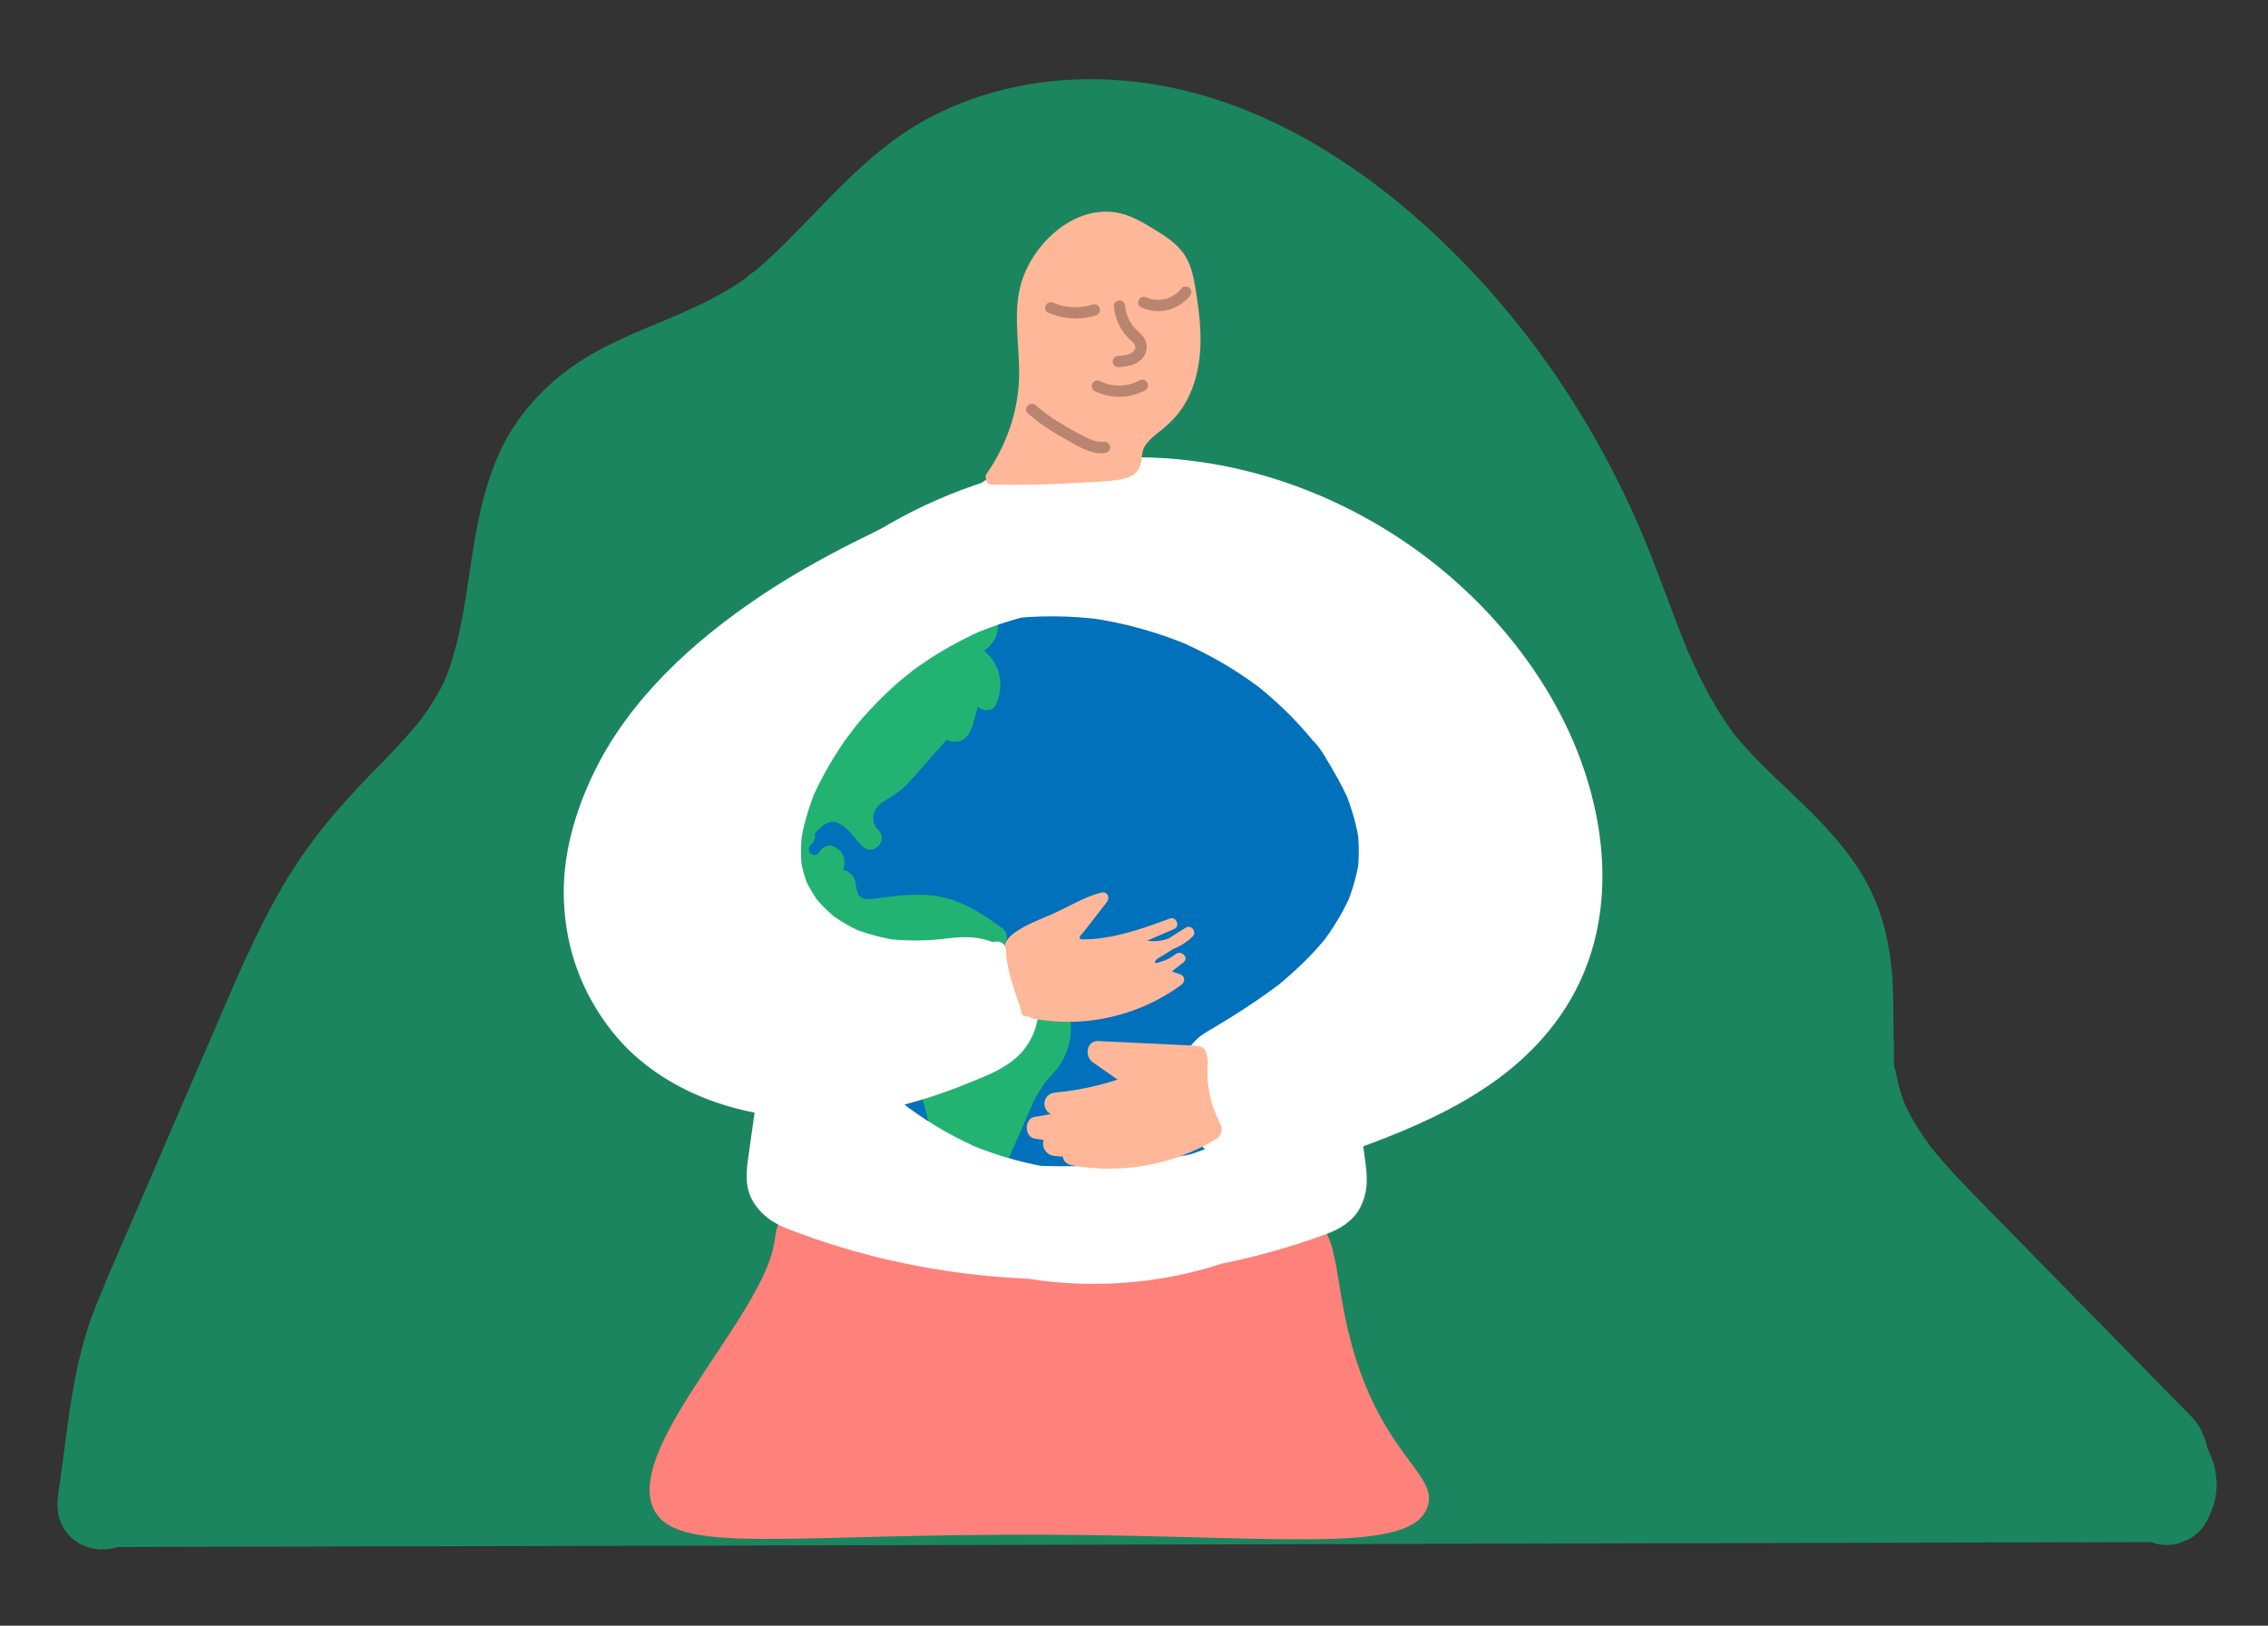 <?xml version="1.0" encoding="utf-8"?>
<!-- Generator: Adobe Illustrator 23.0.5, SVG Export Plug-In . SVG Version: 6.00 Build 0)  -->
<svg version="1.1" id="Capa_1" xmlns="http://www.w3.org/2000/svg" xmlns:xlink="http://www.w3.org/1999/xlink" x="0px" y="0px"
	 viewBox="0 0 300 215" style="enable-background:new 0 0 300 215;" xml:space="preserve">
<rect x="0" y="0" width="300" height="215" fill="#333333" stroke="none"/>
<style type="text/css">
	.st0{fill:#1B855F;}
	.st1{fill:#1B855F;stroke:#1B855F;stroke-width:10;stroke-miterlimit:10;}
	.st2{fill:#FF817B;}
	.st3{fill:#FFFFFF;}
	.st4{fill:#0071BA;}
	.st5{fill:#22B373;}
	.st6{fill:#FFB799;}
	.st7{opacity:0.27;}
</style>
<g>
	<path class="st0" d="M20.44,196.77c-2.29,0.74-4.59,1.61-6.92,2.17c1.35-8.7,1.74-17.14,5.24-25.37
		c5.19-12.18,10.48-24.33,15.72-36.5c3.72-8.65,7.53-17.42,13.55-24.71c5.21-6.31,12.05-11.48,15.69-18.77
		c5.79-11.58,2.68-26.88,11.29-36.62c6.29-7.11,16.78-8.76,24.87-13.84c8.86-5.56,14.54-15.06,23.29-20.78
		c9.76-6.38,22.55-7.31,33.84-4.18c11.29,3.14,21.2,9.98,29.58,18.04c10.82,10.4,19.44,22.99,25.16,36.75
		c4.05,9.73,6.79,20.27,13.48,28.48c5.95,7.3,14.93,12.66,17.91,21.54c2.37,7.07,0.36,14.93,2.23,22.14
		c1.86,7.16,7.27,12.82,12.49,18.14c9.28,9.47,18.57,18.93,27.85,28.4"/>
	<g>
		<path class="st0" d="M18.85,190.99c-2.3,0.75-4.57,1.59-6.92,2.17c2.46,2.46,4.92,4.92,7.38,7.38c0.37-2.44,0.69-4.88,1.01-7.33
			c0.06-0.49,0.13-0.99,0.19-1.48c0.09-0.71-0.04,0.3-0.05,0.36c0.03-0.25,0.07-0.49,0.1-0.74c0.15-1.06,0.3-2.12,0.47-3.18
			c0.68-4.22,1.72-8.28,3.22-12.28c0.24-0.64-0.06,0.14-0.1,0.23c0.1-0.25,0.21-0.49,0.32-0.74c0.21-0.49,0.42-0.99,0.63-1.48
			c0.46-1.07,0.92-2.14,1.37-3.21c0.88-2.06,1.77-4.11,2.65-6.17c1.81-4.19,3.62-8.38,5.43-12.57c3.38-7.82,6.55-15.79,10.37-23.41
			c1.79-3.56,3.77-7.04,6.09-10.28c0.28-0.39,0.57-0.77,0.85-1.16c0.41-0.55-0.18,0.22-0.2,0.27c0.09-0.19,0.32-0.39,0.45-0.56
			c0.61-0.74,1.23-1.47,1.88-2.18c1.28-1.42,2.62-2.79,3.95-4.16c2.82-2.89,5.54-5.82,7.96-9.05c2.37-3.16,4.1-6.71,5.32-10.47
			c2.1-6.52,2.35-13.43,3.86-20.08c0.36-1.6,0.8-3.18,1.36-4.72c0.08-0.21,0.57-1.41,0.19-0.55c-0.38,0.86,0.15-0.32,0.25-0.52
			c0.36-0.76,0.76-1.5,1.2-2.21c0.21-0.33,0.42-0.66,0.64-0.98c0.11-0.16,0.23-0.32,0.34-0.48c0.37-0.53-0.32,0.43-0.33,0.43
			c0.63-0.36,1.24-1.4,1.78-1.92c0.29-0.28,0.59-0.54,0.9-0.8c0.13-0.11,0.37-0.24,0.46-0.38c-0.01,0.01-0.96,0.7-0.42,0.33
			c0.71-0.5,1.42-1,2.16-1.45c1.5-0.92,3.08-1.72,4.68-2.45c0.75-0.35,1.51-0.68,2.27-1c0.19-0.08,0.38-0.16,0.57-0.24
			c0.62-0.27-0.47,0.2-0.48,0.2c0.45-0.18,0.9-0.38,1.34-0.56c3.53-1.48,7.1-2.92,10.39-4.9c6.65-4.01,11.64-9.93,17.07-15.35
			c1.33-1.33,2.7-2.62,4.14-3.84c0.12-0.1,1.02-0.7,1.01-0.82c0,0.02-0.91,0.68-0.36,0.28c0.18-0.13,0.35-0.26,0.52-0.39
			c0.77-0.56,1.56-1.08,2.37-1.58c0.75-0.46,1.53-0.89,2.31-1.28c0.39-0.2,0.79-0.39,1.19-0.57c0.06-0.03,0.59-0.22,0.6-0.27
			c-0.02,0.14-1.11,0.44-0.21,0.1c1.73-0.65,3.47-1.21,5.27-1.63c0.86-0.2,1.73-0.37,2.61-0.51c0.15-0.02,0.53-0.02,0.66-0.1
			c-0.02,0.01-1.19,0.14-0.49,0.07c0.59-0.06,1.18-0.13,1.77-0.18c1.86-0.15,3.72-0.17,5.58-0.09c0.9,0.04,1.79,0.11,2.68,0.2
			c0.22,0.02,0.45,0.05,0.67,0.07c0.69,0.06-0.46-0.06-0.48-0.07c0.41,0.19,1.1,0.17,1.55,0.25c1.84,0.32,3.66,0.75,5.45,1.28
			c0.87,0.26,1.74,0.54,2.6,0.84c0.43,0.15,0.85,0.31,1.28,0.47c0.21,0.08,0.42,0.16,0.63,0.25c0.14,0.06,1.07,0.46,0.33,0.13
			c-0.74-0.34,0.78,0.34,0.95,0.42c0.41,0.19,0.82,0.38,1.23,0.58c0.89,0.43,1.76,0.87,2.63,1.34c3.34,1.81,6.48,3.92,9.52,6.19
			c0.55,0.41-0.28-0.23-0.31-0.24c0.18,0.09,0.38,0.3,0.54,0.42c0.36,0.28,0.71,0.57,1.06,0.86c0.76,0.63,1.51,1.26,2.26,1.92
			c1.49,1.3,2.93,2.65,4.34,4.04c2.75,2.71,5.36,5.57,7.81,8.56c0.58,0.71,1.23,1.41,1.73,2.17c-0.57-0.86-0.13-0.17,0.19,0.26
			c0.32,0.43,0.65,0.87,0.96,1.3c1.18,1.62,2.32,3.27,3.41,4.95c2.09,3.23,4.02,6.57,5.76,10c0.87,1.71,1.69,3.45,2.47,5.21
			c0.18,0.41,0.42,0.84,0.55,1.27c-0.31-0.98-0.11-0.26,0.1,0.26c0.38,0.92,0.74,1.85,1.1,2.78c1.41,3.66,2.72,7.35,4.21,10.97
			c1.59,3.86,3.28,7.68,5.5,11.22c2.14,3.41,4.73,6.51,7.57,9.35c2.42,2.41,4.98,4.68,7.35,7.15c0.56,0.58,1.11,1.17,1.64,1.78
			c0.26,0.3,0.52,0.61,0.78,0.91c0.12,0.15,0.24,0.33,0.38,0.46c-0.98-0.91-0.37-0.48-0.1-0.11c0.46,0.64,0.9,1.29,1.3,1.97
			c0.41,0.68,0.69,1.67,1.19,2.26c-0.01-0.01-0.44-1.14-0.22-0.52c0.07,0.19,0.14,0.37,0.21,0.56c0.15,0.43,0.29,0.87,0.42,1.31
			c0.13,0.46,0.24,0.93,0.34,1.41c0.05,0.24,0.09,0.47,0.14,0.71c0.03,0.15,0.19,1.2,0.07,0.39c-0.11-0.78,0.05,0.65,0.07,0.88
			c0.04,0.48,0.07,0.97,0.09,1.45c0.05,1.06,0.07,2.11,0.08,3.17c0.04,4.49,0.02,9.06,1.2,13.42c2.18,8.07,7.96,14.43,13.66,20.25
			c6.31,6.44,12.63,12.88,18.94,19.32c3.07,3.13,6.15,6.27,9.22,9.4c2.2,2.24,6.31,2.37,8.49,0c2.22-2.41,2.35-6.09,0-8.49
			c-6.46-6.59-12.92-13.18-19.38-19.76c-3.14-3.2-6.28-6.39-9.41-9.6c-1.31-1.35-2.61-2.71-3.86-4.12
			c-0.65-0.73-1.27-1.48-1.89-2.24c-0.72-0.89,0.51,0.73-0.15-0.21c-0.3-0.42-0.61-0.84-0.9-1.27c-0.5-0.73-0.96-1.48-1.4-2.25
			c-0.22-0.38-0.42-0.77-0.62-1.16c-0.13-0.26-0.24-0.53-0.38-0.79c-0.39-0.73,0.37,1,0.08,0.23c-0.31-0.83-0.61-1.65-0.84-2.5
			c-0.12-0.46-0.23-0.93-0.33-1.4c-0.05-0.24-0.09-0.48-0.13-0.71c-0.15-0.76-0.17-0.22,0.01,0.16c-0.36-0.78-0.2-2.3-0.24-3.15
			c-0.04-1.06-0.06-2.12-0.06-3.18c-0.02-2.11-0.01-4.23-0.16-6.33c-0.35-4.59-1.37-8.94-3.68-12.96c-1.87-3.26-4.42-6.15-7.06-8.8
			c-2.47-2.47-5.08-4.78-7.5-7.3c-0.61-0.64-1.21-1.28-1.79-1.95c-0.26-0.31-0.52-0.62-0.78-0.93c-0.08-0.1-0.57-0.71-0.1-0.11
			c0.48,0.61-0.14-0.19-0.22-0.31c-1.12-1.53-2.13-3.15-3.05-4.81c-0.96-1.73-1.82-3.52-2.61-5.32c-0.23-0.52-0.61-1.16-0.12-0.25
			c-0.21-0.4-0.36-0.86-0.52-1.27c-0.4-1-0.79-2-1.18-3c-1.4-3.66-2.71-7.34-4.22-10.96c-6.37-15.26-15.79-29.16-27.94-40.43
			c-12.13-11.25-27.3-19.92-44.2-20.28c-8.24-0.18-16.72,1.71-23.86,5.91c-6.84,4.03-11.93,10.12-17.48,15.64
			c-1.33,1.33-2.7,2.62-4.15,3.82c-0.18,0.15-0.97,0.61-1.01,0.82c0.01-0.03,0.9-0.67,0.35-0.28c-0.18,0.12-0.35,0.26-0.52,0.38
			c-0.75,0.54-1.53,1.05-2.33,1.53c-1.53,0.92-3.13,1.73-4.75,2.47c-0.76,0.35-1.52,0.68-2.28,1.01c-0.19,0.08-0.39,0.15-0.57,0.25
			c0,0,1.1-0.46,0.47-0.2c-0.45,0.19-0.9,0.38-1.34,0.56c-3.62,1.52-7.3,2.99-10.64,5.08c-3.57,2.24-6.58,5.04-8.97,8.53
			c-4.07,5.96-5.18,13.28-6.22,20.25c-0.52,3.48-1.06,6.97-2.03,10.36c-0.22,0.77-0.47,1.53-0.74,2.29
			c-0.14,0.38-0.29,0.75-0.43,1.12c-0.24,0.62,0.22-0.51,0.22-0.51c-0.15,0.19-0.23,0.51-0.34,0.73C57.9,91.9,56.89,93.47,55.8,95
			c-0.66,0.93,0.6-0.72-0.12,0.16c-0.28,0.34-0.55,0.68-0.83,1.01c-0.61,0.73-1.24,1.43-1.89,2.13c-1.29,1.41-2.63,2.77-3.97,4.14
			c-2.94,3.02-5.73,6.13-8.2,9.55c-4.84,6.68-8.15,14.3-11.4,21.84c-3.61,8.38-7.24,16.74-10.84,25.12
			c-1.97,4.57-4.01,9.13-5.87,13.74c-1.59,3.94-2.54,8.1-3.22,12.28c-0.38,2.33-0.68,4.66-0.99,7c-0.08,0.58-0.15,1.15-0.23,1.73
			c-0.03,0.23-0.22,1.67-0.12,0.94c0.09-0.73-0.1,0.72-0.13,0.95c-0.08,0.58-0.17,1.17-0.26,1.75c-0.33,2.19-0.1,4.19,1.54,5.84
			c1.54,1.54,3.75,2.06,5.84,1.54c2.35-0.59,4.62-1.42,6.92-2.17c2.98-0.97,5.22-4.2,4.19-7.38
			C25.26,192.2,22.04,189.94,18.85,190.99L18.85,190.99z"/>
	</g>
</g>
<line class="st1" x1="12.79" y1="199.6" x2="285.8" y2="198.94"/>
<g>
	<path class="st0" d="M70.57,194.68c4.55-0.15,9.1-0.31,13.65-0.46"/>
	<g>
		<path class="st0" d="M70.57,200.68c4.55-0.15,9.1-0.31,13.65-0.46c1.57-0.05,3.12-0.63,4.24-1.76c1.04-1.04,1.82-2.75,1.76-4.24
			c-0.14-3.16-2.64-6.11-6-6c-4.55,0.15-9.1,0.31-13.65,0.46c-1.57,0.05-3.12,0.63-4.24,1.76c-1.04,1.04-1.82,2.75-1.76,4.24
			C64.71,197.84,67.21,200.79,70.57,200.68L70.57,200.68z"/>
	</g>
</g>
<g>
	<g>
		<path class="st0" d="M188.94,199.61c11.91,0.91,23.84,1.47,35.78,1.93c11.71,0.45,23.48,1.15,35.19,0.72
			c6.95-0.25,13.91-0.99,20.71-2.48c2.92-0.64,4.67-3.79,4.3-6.58c-0.4-2.97-2.88-5.13-5.89-5.2c-8.09-0.19-16.19-0.37-24.28-0.56
			c-3.14-0.07-6.14,2.81-6,6c0.15,3.31,2.64,5.92,6,6c8.09,0.19,16.19,0.37,24.28,0.56c-0.53-3.93-1.06-7.86-1.6-11.79
			c-1.41,0.31-2.83,0.59-4.26,0.83c-0.63,0.11-1.27,0.21-1.9,0.3c-0.32,0.05-0.64,0.1-0.95,0.14c1.56-0.18-0.09,0-0.31,0.03
			c-2.87,0.34-5.75,0.56-8.64,0.69c-5.72,0.26-11.45,0.18-17.17,0.02c-11.71-0.34-23.43-0.78-35.13-1.36
			c-6.71-0.33-13.42-0.74-20.12-1.25c-3.14-0.24-6.14,2.93-6,6C183.09,197.06,185.58,199.35,188.94,199.61L188.94,199.61z"/>
	</g>
</g>
<path class="st2" d="M86.35,199.31c2.68,6.53,17.13,3.47,52.7,3.66c30.83,0.17,47.55,2.61,49.77-3.66
	c1.47-4.14-5.37-6.51-9.52-19.76c-3.09-9.86-1.85-16.74-5.86-18.3c-2.33-0.91-3.94,0.89-9.52,2.93c-7.36,2.69-13.55,2.82-18.3,2.93
	c-7.9,0.17-14.07-1.35-20.49-2.93c-5.34-1.32-11.24-1.08-16.1-3.66c-0.72-0.38-2.77-1.52-4.39-0.73c-1.8,0.88-2.09,3.65-2.2,4.39
	C101.11,173.81,82.95,191.04,86.35,199.31z"/>
<g>
	<g>
		<path class="st3" d="M95.22,104.3c1.93,0,1.93-3,0-3C93.29,101.3,93.28,104.3,95.22,104.3L95.22,104.3z"/>
	</g>
</g>
<ellipse class="st4" cx="143.44" cy="117.33" rx="39.16" ry="39.89"/>
<g>
	<g>
		<path class="st5" d="M105.23,109.51c-1.7,1.57-1.67,4.56,0.29,5.93c1.84,1.28,4.45,0.56,5.53-1.34c-0.56,0.23-1.13,0.46-1.69,0.69
			c0.08,0.03,0.15,0.06,0.23,0.1c-0.3-0.23-0.6-0.46-0.9-0.69c-0.1-0.13-0.04,0.03-0.14,0.28c-0.12,0.29-0.2,0.54-0.24,0.85
			c-0.08,0.56-0.02,1.09,0.28,1.58c0.28,0.46,0.72,0.79,1.23,0.94c0.21,0.06,0.65,0.18,0.83,0.1c0.25-0.11-0.18-0.27-0.24-0.2
			c-0.18,0.23,0.22,1.43,0.32,1.67c0.21,0.5,0.53,0.94,0.93,1.3c0.94,0.86,2.25,1.17,3.49,1.15c2.94-0.05,5.76-0.91,8.72-0.31
			c2.69,0.55,4.94,2.17,7.14,3.73c1.58,1.12,3.08-1.48,1.51-2.59c-2.16-1.53-4.38-3.06-6.95-3.81c-2.85-0.83-5.83-0.59-8.72-0.2
			c-0.94,0.12-2.98,0.64-3.41-0.59c-0.38-1.07-0.04-2.04-1.2-2.76c-0.23-0.15-0.48-0.25-0.75-0.32c-0.51-0.12-0.77-0.28-0.47,0.35
			c0.31,0.66,0.32,0.24,0.48-0.24c0.06-0.19,0.11-0.37,0.15-0.57c0.22-1.27-0.34-2.19-1.5-2.67c-0.6-0.25-1.39,0.17-1.69,0.69
			c-0.67,1.17-2.16,0.02-1.11-0.95C108.77,110.31,106.64,108.19,105.23,109.51L105.23,109.51z"/>
	</g>
</g>
<g>
	<g>
		<path class="st5" d="M138.67,135.61c0.04,1.43-0.34,2.81-1.23,3.95c-0.5,0.64-1.13,1.17-1.64,1.8c-0.52,0.64-0.93,1.33-1.29,2.07
			c-1.62,3.36-3.04,6.82-4.55,10.23c-0.33,0.74-0.22,1.61,0.54,2.05c0.64,0.37,1.72,0.21,2.05-0.54c0.81-1.82,1.62-3.64,2.42-5.46
			c0.79-1.78,1.49-3.63,2.42-5.34c0.79-1.46,2.16-2.44,3.01-3.85c0.89-1.47,1.31-3.2,1.27-4.91
			C141.61,133.68,138.61,133.68,138.67,135.61L138.67,135.61z"/>
	</g>
</g>
<g>
	<g>
		<path class="st5" d="M126.56,150.77c-0.31-1.21-0.62-2.42-0.94-3.63c-0.15-0.59-0.31-1.19-0.46-1.78c-0.07-0.27-0.14-0.53-0.2-0.8
			c-0.03-0.12-0.04-0.39-0.03-0.12c0-0.08,0.03-0.61-0.03-0.25c0.12-0.77-0.2-1.65-1.05-1.85c-0.72-0.16-1.72,0.22-1.85,1.05
			c-0.13,0.82-0.05,1.56,0.15,2.35c0.16,0.64,0.33,1.27,0.49,1.91c0.34,1.3,0.67,2.61,1.01,3.91c0.2,0.76,1.08,1.29,1.85,1.05
			C126.29,152.36,126.77,151.59,126.56,150.77L126.56,150.77z"/>
	</g>
</g>
<g>
	<g>
		<path class="st5" d="M117.38,123.5c-1.33-2.25-4.21-2.6-6.4-3.63c-1.23-0.58-2.42-1.24-3.55-1.99c-0.6-0.39-0.64-0.74-0.75-1.47
			c-0.12-0.76-0.06-1.5,0.12-2.25c-0.91,0.12-1.83,0.24-2.74,0.36c1.39,2.89,3.59,5.26,6.32,6.94c1.29,0.79,2.8-0.77,2.05-2.05
			c-1.1-1.89-2.58-3.42-4.41-4.62c-1.42-0.93-3.06,1.2-1.82,2.36c0.87,0.81,1.73,1.61,2.6,2.42c1.21,1.12,3.3-0.33,2.36-1.82
			c-1.06-1.67-2.88-2.69-4.89-2.49c-1.43,0.14-2.1,1.96-0.76,2.8c2.01,1.25,3.99,2.59,6.07,3.73c1.97,1.07,4.04,1.57,6.26,1.77
			c4.07,0.36,8.54-0.43,12.12,1.99c0.25-0.93,0.5-1.86,0.76-2.8c-4.81-0.34-9.62-0.67-14.43-1.01c-1.18-0.08-1.81,1.32-1.3,2.26
			c2.2,3.99,7.02,3.37,10.7,2.33c1.34-0.38,1.52-2.62,0-2.89c-1.41-0.25-2.48-1.09-2.89-2.49c-0.23,0.56-0.46,1.13-0.69,1.69
			c0.32-0.19,0.72-0.29,1.05-0.03c0.22-0.84,0.44-1.67,0.66-2.51c-1.28,0.35-2.56,0.7-3.84,1.04c-0.92,0.25-1.94,0.42-2.79,0.88
			c-1.49,0.8-2.82,3.64-0.69,4.6c0.96,0.43,2.32,0.43,3.36,0.53c1.17,0.11,2.34,0.16,3.51,0.15c2.4-0.03,4.79-0.35,7.13-0.88
			c1.88-0.43,1.09-3.32-0.8-2.89c-4.02,0.91-8.17,1.02-12.23,0.28c0.3,0.23,0.6,0.46,0.9,0.69c-0.05,0.34,0.04,0.38,0.29,0.14
			c0.22-0.08,0.44-0.14,0.67-0.2c0.56-0.16,1.12-0.3,1.68-0.46c1.2-0.33,2.4-0.65,3.6-0.98c0.99-0.27,1.58-1.79,0.66-2.51
			c-1.41-1.11-3.09-1.37-4.69-0.44c-0.57,0.33-0.87,1.06-0.69,1.69c0.67,2.34,2.57,4.16,4.98,4.59c0-0.96,0-1.93,0-2.89
			c-2.29,0.65-5.86,1.69-7.32-0.95c-0.43,0.75-0.86,1.5-1.3,2.26c4.81,0.34,9.62,0.67,14.43,1.01c1.59,0.11,1.89-2.03,0.76-2.8
			c-3.53-2.38-7.8-2.16-11.87-2.3c-2.28-0.08-4.48-0.35-6.52-1.46c-2.08-1.13-4.06-2.48-6.07-3.73c-0.25,0.93-0.5,1.86-0.76,2.8
			c0.96-0.1,1.76,0.16,2.3,1c0.79-0.61,1.57-1.21,2.36-1.82c-0.87-0.81-1.73-1.61-2.6-2.42c-0.61,0.79-1.21,1.57-1.82,2.36
			c1.4,0.92,2.49,2.1,3.33,3.55c0.68-0.68,1.37-1.37,2.05-2.05c-2.32-1.42-4.07-3.42-5.24-5.86c-0.56-1.17-2.46-0.85-2.74,0.36
			c-0.35,1.47-0.39,2.98,0.01,4.45c0.21,0.78,0.48,1.53,1.11,2.05c0.6,0.49,1.31,0.9,1.97,1.29c1.34,0.8,2.75,1.47,4.2,2.06
			c1.11,0.45,2.93,0.7,3.59,1.8C115.77,126.67,118.37,125.17,117.38,123.5L117.38,123.5z"/>
	</g>
</g>
<g>
	<g>
		<path class="st5" d="M107.24,110.92c0.75-0.91,1.97-2.59,3.36-2.17c1.36,0.42,2.55,2.21,3.49,3.19c0.71-0.71,1.41-1.41,2.12-2.12
			c-1.12-1.12-0.84-2.75,0.39-3.63c0.74-0.53,1.56-0.91,2.29-1.49c0.78-0.62,1.44-1.33,2.1-2.07c0.68-0.77,8.15-9.36,8.39-9.13
			c0.62,0.6,1.96,0.62,2.36-0.3c0.9-2.11,0.8-4.38-0.66-6.22c-1.32-1.66-3.32-2.47-5.24-3.21c-0.13,0.98-0.27,1.96-0.4,2.95
			c1.83,0.21,3.77,0.21,5.24-1.06c1.2-1.04,1.71-2.8,0.96-4.26c-1.87-3.63-6.49-0.49-8.73,0.99c-5.68,3.76-10.32,8.99-13.64,14.92
			c-2.04,3.64-3.91,7.69-4.29,11.89c0.93-0.25,1.86-0.5,2.8-0.76c-0.64-0.98,0.49-3.07,0.82-4.06c0.55-1.65,1.14-3.29,1.9-4.85
			c1.33-2.72,3.15-5.2,5.76-6.79c-0.73-0.56-1.47-1.13-2.2-1.69c-0.4,1.27-0.8,2.54-1.19,3.82c-0.5,1.6,1.99,2.7,2.74,1.16
			c1.32-2.72,5.24-2.89,7.42-4.71c2.33-1.94,2.34-5.66,5.5-6.68c-0.49-0.84-0.97-1.67-1.46-2.51c-3.28,3.25-6.47,7.21-10.64,9.35
			c-1.3,0.67-0.72,2.89,0.76,2.8c3.82-0.25,7.79-1.8,10.41-4.69c1.26-1.39,0.98-3.73-1.21-3.87c-1.89-0.12-2.64,1.95-3.93,2.93
			c-1.68,1.27-3.52,1.15-5.44,1.73c-1.99,0.6-3.26,2.08-4.49,3.67c-2.63,3.41-4.65,7.2-6.1,11.25c-0.49,1.36,1.13,2.19,2.2,1.69
			c1.29-0.59,2.67-0.36,3.82,0.39c1.41,0.92,3.11-1.23,1.82-2.36c-0.99-0.86-1.98-1.72-2.97-2.58c-0.35,0.85-0.71,1.71-1.06,2.56
			c1.17,0.06,2.34,0.11,3.51,0.17c1.45,0.07,2.09-2.14,0.76-2.8c-1.32-0.64-2.64-1.29-3.96-1.93c-0.25,0.93-0.5,1.86-0.76,2.8
			c3.04-0.16,6.03-0.69,8.92-1.64c0.87-0.29,1.45-1.36,0.9-2.2c-0.4-0.61-0.8-1.22-1.2-1.83c-0.3,0.73-0.6,1.47-0.9,2.2
			c3.23-0.65,6.26-2.04,8.86-4.05c1.94-1.5,6.08-4.99,3.47-7.64c-2.7-2.74-5.68,1.24-7.5,2.91c-2.64,2.43-5.65,4.38-8.9,5.91
			c0.61,0.79,1.21,1.57,1.82,2.36c1.47-1.31,2.95-2.63,4.42-3.94c1.17-1.05-0.08-2.83-1.46-2.51c-4.11,0.97-7.43,4.33-8.3,8.47
			c-0.28,1.32,1.49,2.73,2.51,1.46c1.41-1.76,3.22-2.88,5.44-3.32c-0.49-0.84-0.97-1.67-1.46-2.51c-1.49,1.53-3.3,3.03-4.55,4.77
			c-1.09,1.5-0.83,3.64,1.16,4.19c1.57,0.43,3.38-0.36,4.73-1.1c1.64-0.9,2.96-2.19,4.03-3.71c0.74-1.06-0.49-2.61-1.69-2.2
			c-2.19,0.75-4.13,1.96-5.71,3.66c0.71,0.71,1.41,1.41,2.12,2.12c1.69-1.82,3.58-3.35,5.73-4.59c1.67-0.97,0.16-3.56-1.51-2.59
			c-2.32,1.34-4.64,2.67-6.96,4.01c0.5,0.86,1.01,1.73,1.51,2.59c3.13-2.01,6.16-4.14,9.11-6.42c2.4-1.86,5.79-4.11,4.18-7.58
			c-0.34-0.72-1.41-0.93-2.05-0.54c-3.94,2.43-7.63,5.24-11.04,8.36c-1.29,1.19,0.35,3.13,1.82,2.36c4.63-2.44,8.86-5.59,12.53-9.31
			c0.89-0.9,0.26-2.6-1.06-2.56c-2.46,0.08-4.46,1.27-6.33,2.78c-1.86,1.5-3.53,3.31-5.97,3.79c0.27,0.96,0.53,1.93,0.8,2.89
			c2.91-0.78,5.49-2.44,7.34-4.82c0.75-0.97,0.36-2.57-1.06-2.56c-3.31,0.01-6.31,1.72-8.03,4.53c-0.69,1.13,0.45,2.54,1.69,2.2
			c2.55-0.69,4.82-1.95,6.78-3.7c-0.79-0.61-1.57-1.21-2.36-1.82c-1.55,2.41-3.48,4.48-5.74,6.24c-1.52,1.19,0.62,3.3,2.12,2.12
			c2.46-1.92,4.52-4.23,6.21-6.85c0.96-1.49-1.13-2.91-2.36-1.82c-1.58,1.42-3.41,2.38-5.46,2.93c0.56,0.73,1.13,1.47,1.69,2.2
			c1.18-1.92,3.2-3.04,5.44-3.04c-0.35-0.85-0.71-1.71-1.06-2.56c-1.55,2-3.56,3.4-6.01,4.05c-1.88,0.5-1.08,3.26,0.8,2.89
			c2.23-0.43,4.03-1.79,5.73-3.23c1.67-1.42,3.45-3.15,5.77-3.23c-0.35-0.85-0.71-1.71-1.06-2.56c-3.51,3.56-7.51,6.51-11.93,8.84
			c0.61,0.79,1.21,1.57,1.82,2.36c3.23-2.96,6.71-5.59,10.43-7.9c-0.68-0.18-1.37-0.36-2.05-0.54c0.44,0.94-1.38,2.11-1.94,2.56
			c-1.11,0.89-2.23,1.75-3.38,2.6c-2.24,1.66-4.54,3.23-6.88,4.73c-1.62,1.04-0.17,3.56,1.51,2.59c2.32-1.34,4.64-2.67,6.96-4.01
			c-0.5-0.86-1.01-1.73-1.51-2.59c-2.36,1.37-4.49,3.06-6.34,5.06c-1.31,1.42,0.81,3.54,2.12,2.12c1.23-1.32,2.67-2.31,4.38-2.89
			c-0.56-0.73-1.13-1.47-1.69-2.2c-0.58,0.83-1.3,1.56-2.14,2.14c-0.42,0.29-0.86,0.55-1.32,0.76c-0.44,0.2-1.01,0.27-1.43,0.5
			c-0.15,0.05-0.31,0.06-0.47,0.05c0.19,0.65,0.4,0.72,0.66,0.21c0.46-0.22,0.99-1.01,1.35-1.39c0.9-0.92,1.8-1.85,2.69-2.77
			c1.09-1.12-0.03-2.79-1.46-2.51c-2.66,0.53-5.07,1.97-6.76,4.09c0.84,0.49,1.67,0.97,2.51,1.46c0.67-3.18,3.04-5.63,6.21-6.37
			c-0.49-0.84-0.97-1.67-1.46-2.51c-1.47,1.31-2.95,2.63-4.42,3.94c-1.35,1.2,0.37,3.04,1.82,2.36c2.32-1.1,4.53-2.41,6.58-3.96
			c1.01-0.76,1.99-1.57,2.93-2.42c0.9-0.83,1.71-2.01,2.74-2.68c0.46-0.3,0.63-0.37,0.17,0.16c-0.39,0.45-0.76,0.91-1.19,1.33
			c-0.85,0.83-1.76,1.58-2.76,2.23c-2.06,1.34-4.3,2.23-6.71,2.72c-0.92,0.19-1.4,1.43-0.9,2.2c0.4,0.61,0.8,1.22,1.2,1.83
			c0.3-0.73,0.6-1.47,0.9-2.2c-2.64,0.87-5.34,1.39-8.13,1.54c-1.38,0.07-2.18,2.1-0.76,2.8c1.32,0.64,2.64,1.29,3.96,1.93
			c0.25-0.93,0.5-1.86,0.76-2.8c-1.17-0.06-2.34-0.11-3.51-0.17c-1.26-0.06-2.04,1.71-1.06,2.56c0.99,0.86,1.98,1.72,2.97,2.58
			c0.61-0.79,1.21-1.57,1.82-2.36c-2.11-1.37-4.6-1.42-6.85-0.39c0.73,0.56,1.47,1.13,2.2,1.69c1.07-2.98,2.5-5.81,4.27-8.43
			c0.83-1.23,1.71-2.55,2.81-3.56c1.21-1.1,2.76-1.03,4.26-1.38c1.31-0.3,2.55-0.91,3.61-1.73c0.56-0.43,1.08-0.9,1.53-1.45
			c0.18-0.21,0.44-0.47,0.55-0.71c0.4-0.46,0.11-0.92-0.89-1.38c-0.1,0.1-0.19,0.19-0.29,0.29c-1.25,0.87-2.26,1.85-3.69,2.48
			c-1.36,0.61-2.84,0.94-4.32,1.04c0.25,0.93,0.5,1.86,0.76,2.8c4.4-2.26,7.78-6.39,11.24-9.82c1.04-1.03-0.01-2.97-1.46-2.51
			c-1.56,0.5-2.9,1.38-3.89,2.7c-1.03,1.38-1.35,3.32-2.64,4.49c-1.26,1.15-3.06,1.56-4.57,2.28c-1.51,0.72-2.88,1.77-3.62,3.3
			c0.91,0.39,1.83,0.77,2.74,1.16c0.4-1.27,0.8-2.54,1.19-3.82c0.39-1.25-1.1-2.36-2.2-1.69c-3.32,2.03-5.65,5.2-7.23,8.71
			c-0.89,1.97-1.59,4-2.25,6.05c-0.54,1.66-1.12,3.44-0.08,5.04c0.85,1.3,2.66,0.71,2.8-0.76c0.31-3.45,1.96-6.85,3.6-9.86
			c1.57-2.89,3.44-5.6,5.63-8.05c2.14-2.39,4.54-4.53,7.21-6.3c0.69-0.46,1.4-0.9,2.13-1.31c0.55-0.31,1.37-0.96,2.04-0.95
			c0.79,0.01,0.27,0.64-0.19,0.89c-0.84,0.46-2.06,0.21-2.95,0.1c-1.8-0.21-1.85,2.39-0.4,2.95c2.02,0.77,5.29,2.25,4.11,5.02
			c0.79-0.1,1.57-0.2,2.36-0.3c-2.33-2.25-4.7,0.2-6.28,1.97c-2.12,2.38-4.24,4.77-6.35,7.16c-0.95,1.07-1.89,1.95-3.12,2.68
			c-1,0.6-1.97,1.27-2.56,2.31c-1.18,2.09-0.78,4.76,0.9,6.44c1.37,1.37,3.46-0.73,2.12-2.12c-1.53-1.6-3.15-3.81-5.52-4.1
			c-2.35-0.29-4.17,1.41-5.56,3.08C103.89,110.28,106,112.41,107.24,110.92L107.24,110.92z"/>
	</g>
</g>
<g>
	<g>
		<path class="st5" d="M121.32,97.66c0.08-0.04,0.17-0.07,0.25-0.11c-0.12,0.05-0.14,0.06-0.04,0.02c0.13-0.05,0.26-0.1,0.39-0.15
			c0.28-0.11,0.57-0.2,0.86-0.28c0.13-0.03,0.27-0.06,0.4-0.09c0.42-0.08-0.28,0,0.11-0.01c0.13,0,0.25-0.01,0.38,0
			c0.15,0.01,0.36,0.06,0.1,0c0.14,0.03,0.28,0.08,0.42,0.11c0.1,0.04,0.08,0.02-0.07-0.04c0.06,0.03,0.11,0.05,0.17,0.08
			c0.07,0.04,0.45,0.29,0.14,0.07c0.17,0.12,0.32,0.26,0.49,0.38c0.66,0.47,1.48,0.61,2.24,0.29c1.3-0.55,1.55-2.23,1.9-3.43
			c0.37-1.29,0.64-2.59,0.78-3.92c0.08-0.78-0.75-1.53-1.5-1.5c-0.88,0.04-1.42,0.66-1.5,1.5c-0.01,0.15-0.03,0.29-0.05,0.44
			c0.04-0.3-0.03,0.17-0.03,0.18c-0.05,0.29-0.11,0.58-0.17,0.86c-0.12,0.53-0.25,1.05-0.4,1.57c-0.16,0.57-0.33,1.13-0.51,1.69
			c-0.01,0.03-0.02,0.07-0.03,0.1c-0.06,0.15-0.04,0.13,0.03-0.06c0.03,0.09-0.25,0.23-0.05,0.11c0.1-0.16,0.25-0.27,0.46-0.32
			c0.21-0.07,0.39-0.05,0.56,0.04c0.11,0.06,0.1,0.05-0.02-0.02c-0.05-0.03-0.1-0.06-0.14-0.1c-0.15-0.09,0.2,0.16-0.02-0.02
			c-0.16-0.12-0.32-0.26-0.5-0.37c-0.28-0.18-0.6-0.31-0.91-0.42c-0.53-0.19-1.13-0.25-1.69-0.23c-1.27,0.06-2.4,0.54-3.55,1.04
			c-0.72,0.31-0.94,1.43-0.54,2.05C119.75,97.87,120.54,97.99,121.32,97.66L121.32,97.66z"/>
	</g>
</g>
<g>
	<g>
		<path class="st5" d="M128.17,84.69c0.64-0.39,1.27-0.78,1.91-1.17c0.33-0.2,0.59-0.53,0.69-0.9c0.06-0.2,0.07-0.4,0.03-0.6
			c-0.01-0.2-0.07-0.39-0.18-0.56c-0.21-0.32-0.51-0.6-0.9-0.69c-0.39-0.09-0.81-0.06-1.16,0.15c-0.64,0.39-1.27,0.78-1.91,1.17
			c-0.33,0.2-0.59,0.53-0.69,0.9c-0.06,0.2-0.07,0.4-0.03,0.6c0.01,0.2,0.07,0.39,0.18,0.56c0.21,0.32,0.51,0.6,0.9,0.69
			C127.4,84.93,127.82,84.9,128.17,84.69L128.17,84.69z"/>
	</g>
</g>
<g>
	<g>
		<path class="st5" d="M140.11,134.14c-1.54-0.27-3.17-0.46-4.53,0.48c-1.24,0.86-1.88,2.31-3.13,3.21
			c-1.22,0.88-2.59,1.61-3.99,2.16c-1.37,0.53-2.95,0.67-4.26,1.34c-1.53,0.78-1.69,2.37-1.49,3.9c0.23,1.69,0.46,3.38,0.69,5.07
			c0.22,1.61,0.32,3.05,1.71,4.11c1.32,1.01,3.04,1.6,4.66,1.9c1.71,0.32,2.53-1.73,1.16-2.74c-1.53-1.12-3.05-2.24-4.58-3.36
			c-0.12,0.91-0.24,1.83-0.36,2.74c0.99-0.22,1.98,0.06,2.71,0.75c0.74,0.69,2.33,0.52,2.51-0.66c0.18-1.16-0.06-2.23-0.94-3.06
			c-0.36-0.34-0.84-0.62-1.32-0.74c-0.33-0.08-0.67-0.09-1-0.08c-0.12,0.01-0.24,0.03-0.35,0.04c-0.5-0.04-0.48,0.05,0.07,0.27
			c0.07,0.25,0.14,0.5,0.2,0.76c0,0,0,0,0-0.01c-0.13,0.22-0.26,0.44-0.39,0.66c0,0,0.01,0,0.01,0c-0.39,0.05-0.77,0.1-1.16,0.15
			c0.06,0.01,0.13,0.02,0.19,0.04c1.89,0.37,2.69-2.52,0.8-2.89c-1.68-0.33-3.18,1.42-2.15,2.98c0.42,0.63,1.11,0.97,1.85,1.04
			c0.22,0.02,1.33-0.12,1.3,0.06c0.84-0.22,1.67-0.44,2.51-0.66c-1.55-1.44-3.57-1.98-5.63-1.52c-1.38,0.3-1.31,2.04-0.36,2.74
			c1.53,1.12,3.05,2.24,4.58,3.36c0.39-0.91,0.77-1.83,1.16-2.74c-1.21-0.23-2.6-0.59-3.6-1.36c-0.75-0.58-0.63-2.24-0.74-3.11
			c-0.19-1.39-0.41-2.78-0.57-4.17c-0.03-0.24-0.1-0.77-0.05-0.83c0.28-0.29,1.37-0.35,1.76-0.46c2.33-0.65,4.62-1.68,6.59-3.09
			c1-0.71,1.83-1.49,2.56-2.47c0.32-0.43,0.59-0.9,1.14-1.02c0.52-0.12,1.12,0.01,1.64,0.11
			C141.2,137.37,142.01,134.48,140.11,134.14L140.11,134.14z"/>
	</g>
</g>
<g>
	<g>
		<path class="st5" d="M127.48,143.13c-0.23,0.43-0.46,0.85-0.76,1.24c0.23-0.3,0.47-0.61,0.7-0.91c-0.13,0.16-0.27,0.29-0.42,0.43
			c0.3-0.23,0.61-0.47,0.91-0.7c-0.21,0.16-0.41,0.28-0.65,0.38c0.36-0.15,0.72-0.3,1.07-0.45c-0.12,0.04-0.24,0.07-0.36,0.09
			c0.4-0.05,0.8-0.11,1.2-0.16c-0.12,0.02-0.24,0.02-0.37,0.01c0.4,0.05,0.8,0.11,1.2,0.16c-0.12-0.01-0.23-0.03-0.35-0.07
			c0.36,0.15,0.72,0.3,1.07,0.45c-0.17-0.07-0.29-0.15-0.43-0.26c0.3,0.23,0.61,0.47,0.91,0.7c-0.09-0.07-0.16-0.16-0.23-0.25
			c0.23,0.3,0.47,0.61,0.7,0.91c-0.07-0.09-0.12-0.19-0.17-0.29c0.15,0.36,0.3,0.72,0.45,1.07c-0.05-0.1-0.08-0.21-0.1-0.32
			c0.05,0.4,0.11,0.8,0.16,1.2c-0.02-0.18-0.02-0.32,0-0.51c0.13-1.02-0.59-2.51-1.32-3.18c-0.83-0.76-2.01-1.43-3.18-1.32
			c-0.21,0.02-0.41,0.04-0.61,0.06c0.76,2.8,1.51,5.59,2.27,8.39c4.22-2.58,8.38-5.38,11.05-9.66c1.25-2,0.49-5.04-1.61-6.16
			c-2.25-1.19-4.77-0.49-6.16,1.61c-1.38,2.1-2.76,4.2-4.13,6.29c-1.36,2.06-2.85,4.09-4.04,6.26c-1.13,2.06-0.58,5,1.61,6.16
			c2.11,1.11,4.95,0.59,6.16-1.61c1.19-2.17,2.68-4.2,4.04-6.26c1.38-2.1,2.76-4.2,4.13-6.29c-2.59-1.51-5.18-3.03-7.77-4.54
			c-0.28,0.45-0.59,0.89-0.92,1.32c0.23-0.3,0.47-0.61,0.7-0.91c-1,1.26-2.18,2.35-3.44,3.35c0.3-0.23,0.61-0.47,0.91-0.7
			c-1.61,1.24-3.34,2.32-5.07,3.38c-1.64,1-2.69,3.17-2.07,5.08c0.24,0.74,0.63,1.41,1.16,1.99c0.69,0.76,2.14,1.41,3.18,1.32
			c0.2-0.02,0.41-0.04,0.61-0.06c-1.5-1.5-3-3-4.5-4.5c-0.08,0.6,0.04,1.3,0.2,1.87c0.27,0.94,0.78,1.79,1.44,2.5
			c1.11,1.2,2.71,1.81,4.32,1.84c2.83,0.05,5.03-2.05,6.25-4.39c1.09-2.08,0.6-4.99-1.61-6.16
			C131.56,140.42,128.65,140.9,127.48,143.13L127.48,143.13z"/>
	</g>
</g>
<g>
	<g>
		<path class="st3" d="M98.89,92.14c1.93,0,1.93-3,0-3C96.96,89.14,96.96,92.14,98.89,92.14L98.89,92.14z"/>
	</g>
</g>
<g>
	<g>
		<path class="st3" d="M125.77,65.67c-8.69,3.93-17.42,7.93-25.36,13.28c-8.69,5.85-16.98,13.38-21.69,22.9
			c-2.65,5.37-4.38,11.29-4.13,17.33c0.27,6.46,2.43,12.28,6.45,17.32c6.61,8.28,18.18,11.95,28.47,11.25
			c6.5-0.44,12.75-2.11,18.76-4.58c2.24-0.92,4.29-1.67,6.13-3.27c2.47-2.16,3.54-5.68,2.74-8.86c-0.8-3.15-3.32-5.71-6.42-6.66
			c-2.51-0.77-4.76-0.36-7.29-0.01c0.66-0.09,1.33-0.18,1.99-0.27c-2.79,0.35-5.59,0.38-8.38,0.03c0.66,0.09,1.33,0.18,1.99,0.27
			c-2.19-0.31-4.31-0.86-6.37-1.69c0.6,0.25,1.19,0.5,1.79,0.76c-1.19-0.51-2.33-1.09-3.42-1.79c-0.21-0.13-0.42-0.27-0.62-0.41
			c-0.19-0.13-1.23-0.91-0.14-0.08c1.05,0.81,0.12,0.08-0.11-0.12c-0.23-0.2-0.46-0.41-0.69-0.62c-0.41-0.38-0.8-0.78-1.17-1.2
			c-0.21-0.23-0.4-0.47-0.6-0.71c-0.58-0.67,1.05,1.51,0.39,0.49c-0.68-1.04-1.3-2.07-1.8-3.21c0.25,0.6,0.5,1.19,0.76,1.79
			c-0.57-1.37-0.96-2.78-1.19-4.25c0.09,0.66,0.18,1.33,0.27,1.99c-0.24-1.85-0.22-3.68,0-5.53c-0.09,0.66-0.18,1.33-0.27,1.99
			c0.37-2.6,1.12-5.09,2.12-7.51c-0.25,0.6-0.5,1.19-0.76,1.79c1.23-2.88,2.78-5.61,4.56-8.18c0.38-0.55,2.07-2.6,0.46-0.7
			c0.46-0.55,0.9-1.13,1.37-1.68c0.98-1.15,2.01-2.25,3.08-3.31c1.03-1.01,2.1-1.98,3.21-2.89c0.3-0.25,0.63-0.48,0.92-0.74
			c-1.66,1.49-0.71,0.55-0.27,0.22c0.63-0.47,1.28-0.92,1.93-1.36c2.59-1.73,5.35-3.2,8.22-4.42c-0.6,0.25-1.19,0.5-1.79,0.76
			c4.11-1.7,8.39-2.85,12.79-3.45c-0.66,0.09-1.33,0.18-1.99,0.27c4.41-0.56,8.84-0.57,13.25,0.01c-0.66-0.09-1.33-0.18-1.99-0.27
			c0.73,0.1,1.46,0.22,2.19,0.35c1.33-4.82,2.66-9.64,3.99-14.46c-10.13-1.68-20.4-1.3-30.29,1.63c-3.76,1.11-6.5,5.32-5.24,9.23
			c1.31,4.04,5.11,6.13,9.23,5.24c1.32-0.29,2.64-0.52,3.98-0.7c-0.66,0.09-1.33,0.18-1.99,0.27c4.37-0.56,8.78-0.52,13.15,0.06
			c-0.66-0.09-1.33-0.18-1.99-0.27c4.62,0.65,9.11,1.89,13.41,3.7c-0.6-0.25-1.19-0.5-1.79-0.76c2.65,1.13,5.2,2.45,7.64,3.99
			c1.19,0.75,2.34,1.56,3.47,2.39c1.11,0.82-1.36-1.09-0.36-0.27c0.28,0.23,0.57,0.46,0.85,0.7c0.56,0.47,1.11,0.95,1.66,1.45
			c1.04,0.95,2.03,1.94,2.98,2.97c0.46,0.49,0.9,1,1.33,1.51c0.24,0.28,0.47,0.56,0.7,0.85c0.15,0.19,0.31,0.38,0.46,0.57
			c-0.24-0.31-0.48-0.62-0.73-0.94c1.1,1.1,1.95,2.73,2.74,4.06c0.88,1.48,1.65,3.01,2.32,4.59c-0.25-0.6-0.5-1.19-0.76-1.79
			c0.91,2.24,1.58,4.55,1.91,6.95c-0.09-0.66-0.18-1.33-0.27-1.99c0.23,1.95,0.24,3.88-0.01,5.82c0.09-0.66,0.18-1.33,0.27-1.99
			c-0.31,2.16-0.91,4.23-1.74,6.25c0.25-0.6,0.5-1.19,0.76-1.79c-0.95,2.2-2.15,4.28-3.57,6.22c-0.76,1.03,0.17,0.02,0.3-0.37
			c-0.06,0.2-0.38,0.47-0.52,0.64c-0.4,0.47-0.81,0.94-1.23,1.39c-0.89,0.96-1.82,1.87-2.79,2.74c-0.91,0.82-1.84,1.66-2.84,2.37
			c0.48-0.34,1.24-0.95,0.3-0.25c-0.23,0.17-0.47,0.34-0.7,0.51c-0.53,0.38-1.07,0.76-1.61,1.13c-2.17,1.48-4.4,2.85-6.66,4.18
			c-3.37,2-4.9,6.84-2.69,10.26c2.19,3.4,6.65,4.83,10.26,2.69c8.39-4.98,16.46-10.67,21.96-18.89c5.63-8.4,7.33-19.08,3.81-28.65
			c-6.06-16.48-21.21-28.59-37.87-33.24c-9.16-2.56-18.83-2.83-28.12-0.82c1.33,4.82,2.66,9.64,3.99,14.46
			c2.99-0.89,6.02-1.53,9.11-1.95c-0.66,0.09-1.33,0.18-1.99,0.27c5.1-0.65,10.25-0.64,15.34,0.03c-0.66-0.09-1.33-0.18-1.99-0.27
			c0.62,0.09,1.23,0.18,1.84,0.28c2.05,0.34,3.92,0.33,5.78-0.76c1.56-0.91,3.04-2.69,3.45-4.48c0.83-3.66-1.11-8.49-5.24-9.23
			c-9.34-1.66-18.98-1.32-28.06,1.57c-8.38,2.67-16.05,7.2-22.43,13.27c-6.25,5.95-11.33,13.48-14.06,21.69
			c-1.64,4.92-2.01,10.11-1.09,15.2c0.83,4.55,3.33,8.79,6.45,12.15c3.48,3.74,8.14,6.39,13,7.86c5.7,1.72,11.51,1.57,17.32,0.73
			c-0.66,0.09-1.33,0.18-1.99,0.27c0.58-0.07,1.13-0.11,1.72-0.06c-0.66-0.09-1.33-0.18-1.99-0.27c0.25,0.03,0.49,0.1,0.72,0.2
			c-0.6-0.25-1.19-0.5-1.79-0.76c0.69,0.41,0.45,0.12-0.71-0.85c-0.95-1.17-1.24-1.41-0.87-0.72c-0.25-0.6-0.5-1.19-0.76-1.79
			c0.02,0.1,0.05,0.2,0.07,0.3c-0.09-0.66-0.18-1.33-0.27-1.99c0,0.11,0,0.21,0,0.32c0.09-0.66,0.18-1.33,0.27-1.99
			c-0.02,0.1-0.04,0.2-0.06,0.3c0.25-0.6,0.5-1.19,0.76-1.79c-0.38,0.84,0.62-0.72,0.67-0.77c0.33-0.26,0.67-0.53,1-0.79
			c-0.14,0.09-0.28,0.17-0.43,0.24c-0.57,0.23-1.13,0.51-1.7,0.75c0.6-0.25,1.19-0.5,1.79-0.76c-4.66,1.94-9.47,3.5-14.48,4.21
			c0.66-0.09,1.33-0.18,1.99-0.27c-3.06,0.4-6.14,0.49-9.2,0.11c0.66,0.09,1.33,0.18,1.99,0.27c-2.49-0.34-4.91-0.98-7.24-1.93
			c0.6,0.25,1.19,0.5,1.79,0.76c-1.26-0.54-2.49-1.15-3.66-1.87c-0.53-0.32-1.03-0.68-1.54-1.03c-1.16-0.8,1.4,1.2,0.35,0.27
			c-0.23-0.2-0.47-0.4-0.7-0.6c-0.45-0.41-0.89-0.84-1.31-1.29c-0.21-0.22-0.4-0.46-0.61-0.69c-0.95-1.02,1.05,1.52,0.26,0.36
			c-0.81-1.19-1.52-2.38-2.11-3.7c0.25,0.6,0.5,1.19,0.76,1.79c-0.76-1.81-1.25-3.69-1.52-5.63c0.09,0.66,0.18,1.33,0.27,1.99
			c-0.25-2.1-0.24-4.19,0.01-6.29c-0.09,0.66-0.18,1.33-0.27,1.99c0.35-2.55,1.05-5.01,2.02-7.39c-0.25,0.6-0.5,1.19-0.76,1.79
			c0.79-1.85,1.72-3.63,2.79-5.34c0.5-0.79,1.02-1.57,1.57-2.32c0.17-0.23,1.08-1.43,0.32-0.45c-0.78,1.02,0.38-0.45,0.59-0.7
			c2.37-2.84,5.05-5.42,7.92-7.75c0.31-0.25,0.63-0.5,0.94-0.76c0.96-0.77-1.38,1.04-0.08,0.07c0.76-0.56,1.52-1.11,2.3-1.65
			c1.56-1.08,3.16-2.1,4.78-3.08c3.22-1.94,6.54-3.71,9.9-5.38c3.8-1.88,7.65-3.64,11.51-5.39c1.61-0.73,3-2.85,3.45-4.48
			c0.49-1.8,0.27-4.19-0.76-5.78c-1.03-1.6-2.57-3.01-4.48-3.45C129.47,64.44,127.71,64.79,125.77,65.67L125.77,65.67z"/>
	</g>
</g>
<g>
	<g>
		<path class="st3" d="M156.48,144.04c0.07,3.72,1.41,7.47,4.79,9.44c4.1,2.4,8.97,0.94,11.96-2.46c3.15-3.59,6.26-7.21,9.4-10.82
			c2.47-2.84,2.97-6.76,0.59-9.85c-2.23-2.89-6.45-3.88-9.68-1.93c-3.54,2.14-6.58,5.3-8.29,9.09c-1.14,2.53-1.69,4.72-2,7.49
			c-0.2,1.82-0.19,3.66-0.43,5.48c0.09-0.66,0.18-1.33,0.27-1.99c-0.13,0.82-0.32,1.61-0.61,2.39c0.25-0.6,0.5-1.19,0.76-1.79
			c-0.16,0.38-0.35,0.72-0.53,1.08c-0.55,1.07,1-1.09,0.42-0.47c-0.21,0.22-0.41,0.46-0.63,0.67c-0.13,0.13-0.27,0.25-0.41,0.37
			c-0.44,0.37-0.18,0.17,0.78-0.6c-1.25,0.59-2.38,1.43-3.67,1.98c0.6-0.25,1.19-0.5,1.79-0.76c-3.84,1.6-7.86,2.67-11.97,3.24
			c0.66-0.09,1.33-0.18,1.99-0.27c-4.3,0.56-8.62,0.56-12.92-0.01c0.66,0.09,1.33,0.18,1.99,0.27c-4.03-0.57-7.94-1.64-11.7-3.19
			c0.6,0.25,1.19,0.5,1.79,0.76c-3.56-1.51-6.95-3.41-10.06-5.71c-0.21-0.16-0.43-0.32-0.64-0.48c0.94,0.73,1.18,0.91,0.73,0.56
			c-0.36-0.3-0.72-0.59-1.08-0.89c-0.71-0.6-1.41-1.23-2.08-1.87c-1.45-1.38-2.8-2.86-4.06-4.41c-1.64-2.01-4.92-2.58-7.3-1.93
			c-2.27,0.62-4.89,2.75-5.24,5.24c-0.5,3.54-0.99,7.08-1.49,10.61c-0.28,1.99-0.4,3.98,0.76,5.78c1.12,1.74,2.57,2.7,4.48,3.45
			c17.82,6.96,37.53,8.36,56.27,4.83c5.08-0.96,10.08-2.34,14.94-4.12c1.78-0.65,3.55-1.69,4.48-3.45c1.01-1.91,1.04-3.66,0.76-5.78
			c-0.36-2.69-0.73-5.39-1.09-8.08c-0.23-1.72-2.03-3.65-3.45-4.48c-1.61-0.94-3.98-1.34-5.78-0.76c-1.81,0.59-3.57,1.71-4.48,3.45
			c-1.01,1.91-1.04,3.66-0.76,5.78c0.36,2.69,0.73,5.39,1.09,8.08c1.75-3.08,3.49-6.15,5.24-9.23c-6.39,2.34-13.01,3.97-19.75,4.9
			c0.66-0.09,1.33-0.18,1.99-0.27c-8.51,1.13-17.12,1.14-25.64,0.03c0.66,0.09,1.33,0.18,1.99,0.27c-7.48-1.02-14.8-2.89-21.83-5.63
			c1.75,3.08,3.49,6.15,5.24,9.23c0.5-3.54,0.99-7.08,1.49-10.61c-4.18,1.1-8.36,2.21-12.54,3.31c7.09,8.69,17.24,15.09,28.07,17.97
			c12.35,3.28,26.21,2.2,37.7-3.49c3.33-1.65,6.51-4.35,8.05-7.79c1.1-2.45,1.55-4.74,1.77-7.43c0.13-1.55,0.14-3.11,0.35-4.65
			c-0.09,0.66-0.18,1.33-0.27,1.99c0.18-1.14,0.49-2.22,0.92-3.29c-0.25,0.6-0.5,1.19-0.76,1.79c0.25-0.57,0.53-1.14,0.85-1.67
			c0.03-0.05,0.63-0.93,0.62-0.94c0.06,0.09-1.31,1.59-0.36,0.49c0.41-0.47,0.85-0.92,1.33-1.33c0.98-0.85-0.34,0.09-0.49,0.36
			c0.13-0.24,0.73-0.48,0.95-0.61c-3.03-3.93-6.06-7.85-9.09-11.78c-1.8,2.08-3.61,4.16-5.41,6.23c-0.85,0.98-1.7,1.96-2.55,2.93
			c-0.48,0.55-0.95,1.1-1.43,1.65c-0.17,0.2-0.4,0.4-0.55,0.61c-0.28,0.27-0.17,0.2,0.32-0.21c0.57-0.39,0.62-0.46,0.13-0.19
			c0.6-0.25,1.19-0.5,1.79-0.76c-0.12,0.03-0.23,0.06-0.35,0.09c0.66-0.09,1.33-0.18,1.99-0.27c-0.12,0-0.24,0-0.37,0
			c0.66,0.09,1.33,0.18,1.99,0.27c-0.09-0.02-0.19-0.04-0.28-0.06c0.6,0.25,1.19,0.5,1.79,0.76c-0.68-0.35-0.41-0.03,0.82,0.94
			c1.01,1.21,1.32,1.48,0.93,0.8c0.25,0.6,0.5,1.19,0.76,1.79c-0.16-0.39-0.25-0.78-0.32-1.2c0.09,0.66,0.18,1.33,0.27,1.99
			c-0.03-0.31-0.05-0.62-0.06-0.93c-0.08-3.92-3.39-7.68-7.5-7.5C159.98,136.72,156.4,139.84,156.48,144.04L156.48,144.04z"/>
	</g>
</g>
<g>
	<g>
		<path class="st3" d="M176.71,152.91c11.51-4.05,23.46-8.87,30.34-19.57c8.12-12.64,5.26-28.94-1.95-41.24
			c-12.18-20.78-36.62-33.8-60.72-31.32c-14.42,1.48-27.96,7.32-38.59,17.25c-2.87,2.68-2.92,7.93,0,10.61
			c3.08,2.83,7.54,2.86,10.61,0c1.16-1.09,2.43-2.05,3.62-3.11c-1.65,1.48-0.71,0.54-0.25,0.21c0.32-0.24,0.64-0.47,0.97-0.7
			c0.7-0.5,1.42-0.98,2.14-1.44c2.74-1.75,5.62-3.26,8.61-4.53c-0.6,0.25-1.19,0.5-1.79,0.76c4.78-2,9.78-3.38,14.92-4.09
			c-0.66,0.09-1.33,0.18-1.99,0.27c4.87-0.64,9.79-0.67,14.67-0.04c-0.66-0.09-1.33-0.18-1.99-0.27c4.91,0.67,9.69,1.99,14.26,3.9
			c-0.6-0.25-1.19-0.5-1.79-0.76c3.15,1.34,6.18,2.94,9.05,4.8c0.74,0.48,1.48,0.98,2.2,1.5c0.36,0.26,0.72,0.52,1.07,0.79
			c1.37,1.03-1.24-1.01-0.17-0.13c1.32,1.08,2.62,2.19,3.86,3.37c1.24,1.18,2.42,2.41,3.54,3.7c0.58,0.67,1.14,1.35,1.7,2.04
			c0.83,1.02-1.07-1.45-0.25-0.32c0.26,0.36,0.53,0.71,0.78,1.07c2.21,3.1,4.09,6.43,5.58,9.94c-0.25-0.6-0.5-1.19-0.76-1.79
			c1.23,2.99,2.13,6.08,2.61,9.29c-0.09-0.66-0.18-1.33-0.27-1.99c0.36,2.72,0.4,5.45,0.06,8.17c0.09-0.66,0.18-1.33,0.27-1.99
			c-0.32,2.28-0.89,4.48-1.75,6.61c0.25-0.6,0.5-1.19,0.76-1.79c-0.47,1.11-1.01,2.19-1.63,3.22c-0.26,0.42-0.53,0.84-0.81,1.24
			c-0.14,0.2-0.29,0.4-0.43,0.6c-0.51,0.73,1.08-1.31,0.49-0.65c-0.69,0.78-1.36,1.56-2.1,2.28c-0.35,0.34-0.71,0.67-1.08,0.99
			c-0.28,0.24-1.75,1.42-0.66,0.58c1.08-0.83-0.29,0.2-0.57,0.4c-0.4,0.28-0.81,0.56-1.23,0.83c-0.89,0.57-1.8,1.11-2.73,1.62
			c-1.89,1.04-3.84,1.94-5.82,2.79c0.6-0.25,1.19-0.5,1.79-0.76c-2.8,1.18-5.66,2.22-8.53,3.23c-1.86,0.66-3.46,1.7-4.48,3.45
			c-0.94,1.61-1.34,3.98-0.76,5.78C168.66,151.32,172.74,154.31,176.71,152.91L176.71,152.91z"/>
	</g>
</g>
<g>
	<path class="st6" d="M134.11,126.19c0.5,2.13,1,4.26,1.5,6.39c0.07,0.3,0.15,0.62,0.34,0.86c0.31,0.4,0.85,0.53,1.35,0.62
		c6.47,1.12,13.37-0.54,18.62-4.48c-0.81-0.28-1.62-0.55-2.42-0.83c0.85-0.67,1.69-1.35,2.54-2.02c-0.87,0.74-1.96,1.21-3.09,1.34
		c-0.44,0.05-0.98-0.01-1.18-0.41c-0.26-0.52,0.31-1.06,0.8-1.38c1.55-0.98,3.1-1.97,4.65-2.95c-1.91,1.98-5.18,2.5-7.61,1.2
		c1.79-0.78,3.58-1.55,5.37-2.33c-3.82,1.4-7.73,2.81-11.8,2.78c-0.46,0-1.01-0.09-1.19-0.51c-0.16-0.39,0.11-0.81,0.37-1.14
		c1.18-1.52,2.35-3.03,3.53-4.55c-0.67,0.13-1.29,0.42-1.91,0.71c-2.68,1.26-5.36,2.52-8.04,3.77c-1.01,0.47-2.13,1.07-2.43,2.14
		c-0.21,0.75,0.04,1.54,0.28,2.27c0.67,2.03,1.34,4.05,2.02,6.08"/>
	<g>
		<path class="st6" d="M133.38,126.39c0.36,1.52,0.71,3.04,1.07,4.56c0.24,1.02,0.31,2.49,1.17,3.23c0.74,0.64,1.89,0.68,2.82,0.79
			c1.28,0.15,2.57,0.21,3.85,0.15c5.04-0.2,9.95-1.91,14-4.9c0.52-0.39,0.46-1.15-0.18-1.37c-0.81-0.28-1.62-0.55-2.42-0.83
			c0.11,0.42,0.22,0.84,0.33,1.25c0.85-0.67,1.69-1.35,2.54-2.02c0.76-0.6-0.31-1.65-1.06-1.06c-0.6,0.47-1.27,0.83-2.01,1.01
			c-0.34,0.08-0.84,0.38-0.68-0.08c0.1-0.3,0.68-0.55,0.91-0.69c1.29-0.82,2.58-1.64,3.88-2.46c-0.3-0.39-0.61-0.79-0.91-1.18
			c-1.77,1.73-4.47,2.19-6.7,1.08c0,0.43,0,0.86,0,1.3c1.79-0.78,3.58-1.55,5.37-2.33c0.77-0.34,0.22-1.66-0.58-1.37
			c-2.86,1.04-5.75,2.11-8.78,2.55c-0.79,0.12-1.59,0.2-2.39,0.2c-0.29,0-0.69,0.09-0.8-0.15c-0.1-0.22,0.46-0.72,0.62-0.93
			c0.99-1.29,1.99-2.57,2.99-3.85c0.44-0.57,0.06-1.44-0.73-1.25c-2.05,0.5-3.99,1.68-5.9,2.57c-1.86,0.87-4.06,1.59-5.71,2.83
			c-1.38,1.03-1.59,2.44-1.13,4.04c0.62,2.17,1.43,4.31,2.14,6.45c0.3,0.91,1.75,0.52,1.45-0.4c-0.58-1.74-1.15-3.47-1.73-5.21
			c-0.27-0.8-0.82-1.88-0.57-2.74c0.24-0.79,1.1-1.2,1.78-1.55c1.63-0.82,3.31-1.56,4.96-2.33c1.65-0.77,3.34-1.79,5.12-2.22
			c-0.24-0.42-0.49-0.84-0.73-1.25c-1.26,1.62-2.77,3.21-3.83,4.96c-0.76,1.25,0,2.38,1.37,2.51c4.12,0.39,8.5-1.41,12.28-2.79
			c-0.19-0.46-0.39-0.91-0.58-1.37c-1.79,0.78-3.58,1.55-5.37,2.33c-0.51,0.22-0.47,1.06,0,1.3c2.84,1.41,6.24,0.91,8.52-1.31
			c0.6-0.59-0.18-1.64-0.91-1.18c-1.42,0.9-2.85,1.79-4.26,2.71c-0.8,0.52-1.97,1.33-1.53,2.47c0.85,2.21,4.4,0.29,5.52-0.6
			c-0.35-0.35-0.71-0.71-1.06-1.06c-0.85,0.67-1.69,1.35-2.54,2.02c-0.48,0.38-0.15,1.09,0.33,1.25c0.81,0.28,1.62,0.55,2.42,0.83
			c-0.06-0.46-0.12-0.91-0.18-1.37c-3.53,2.6-7.72,4.24-12.09,4.62c-1.91,0.17-4.41,0.35-6.26-0.28c-1.18-0.4-1.21-2.34-1.46-3.4
			c-0.3-1.29-0.61-2.58-0.91-3.88C134.61,125.05,133.16,125.45,133.38,126.39L133.38,126.39z"/>
	</g>
</g>
<g>
	<path class="st6" d="M158.25,139.8c-4.32-0.21-8.63-0.41-12.95-0.62c1.91,1.34,3.82,2.68,5.73,4.02
		c-3.64,1.51-7.51,2.45-11.43,2.78c1.52,0.63,3.1,1.11,4.71,1.44c-2.27,0.81-4.63,1.39-7.02,1.71c2.23,0.33,4.45,0.66,6.68,0.99
		c-1.51,0.41-3.02,0.82-4.53,1.23c1.06,0.1,2.12,0.2,3.18,0.3c0.28,0.03,0.61,0.09,0.73,0.34c0.13,0.28-0.11,0.61-0.4,0.7
		c-0.29,0.09-0.61,0.01-0.9-0.07c6.15,1.18,12.73-0.01,18.07-3.28c-1.48-2.7-2.13-5.84-1.85-8.91"/>
	<g>
		<path class="st6" d="M158.25,138.3c-4.32-0.21-8.63-0.41-12.95-0.62c-1.6-0.08-1.88,2-0.76,2.8c1.91,1.34,3.82,2.68,5.73,4.02
			c0.12-0.91,0.24-1.83,0.36-2.74c-3.53,1.44-7.23,2.38-11.03,2.73c-1.73,0.16-1.98,2.31-0.4,2.95c1.53,0.62,3.09,1.1,4.71,1.44
			c0-0.96,0-1.93,0-2.89c-2.28,0.8-4.62,1.37-7.02,1.71c-1.44,0.2-1.43,2.68,0,2.89c2.23,0.33,4.45,0.66,6.68,0.99
			c0-0.96,0-1.93,0-2.89c-1.51,0.41-3.02,0.82-4.53,1.23c-1.72,0.47-1.22,2.79,0.4,2.95c0.6,0.06,1.19,0.11,1.79,0.17
			c0.27,0.02,0.53,0.05,0.8,0.07c0.11,0.01,0.23,0.02,0.34,0.03c0.22,0.03,0.19,0.01-0.08-0.07c-0.15-0.35-0.29-0.71-0.44-1.06
			c0.2-0.27,0.4-0.54,0.6-0.81c-0.27,0.96-0.53,1.93-0.8,2.89c6.61,1.22,13.45,0.04,19.22-3.44c0.71-0.43,0.92-1.33,0.54-2.05
			c-1.34-2.53-1.87-5.3-1.65-8.15c0.15-1.93-2.85-1.92-3,0c-0.26,3.37,0.47,6.69,2.06,9.66c0.18-0.68,0.36-1.37,0.54-2.05
			c-5.05,3.04-11.1,4.21-16.91,3.13c-1.87-0.34-2.7,2.43-0.8,2.89c0.9,0.22,1.92,0.24,2.62-0.48c0.6-0.61,0.79-1.59,0.37-2.36
			c-0.42-0.77-1.23-0.99-2.03-1.09c-1.06-0.13-2.12-0.2-3.18-0.3c0.13,0.98,0.27,1.96,0.4,2.95c1.51-0.41,3.02-0.82,4.53-1.23
			c1.33-0.36,1.53-2.67,0-2.89c-2.23-0.33-4.45-0.66-6.68-0.99c0,0.96,0,1.93,0,2.89c2.4-0.34,4.74-0.91,7.02-1.71
			c1.3-0.45,1.55-2.56,0-2.89c-1.61-0.35-3.18-0.83-4.71-1.44c-0.13,0.98-0.27,1.96-0.4,2.95c4.07-0.37,8.04-1.29,11.83-2.83
			c1.22-0.5,1.47-1.96,0.36-2.74c-1.91-1.34-3.82-2.68-5.73-4.02c-0.25,0.93-0.5,1.86-0.76,2.8c4.32,0.21,8.63,0.41,12.95,0.62
			C160.18,141.39,160.18,138.39,158.25,138.3L158.25,138.3z"/>
	</g>
</g>
<g>
	<g>
		<path class="st3" d="M126.86,127.75c1.79-0.35,3.58-0.7,5.37-1.05c-0.47-0.36-0.95-0.72-1.42-1.08c0.07,1.57,0.37,3.12,0.8,4.64
			c0.21,0.74,0.45,1.48,0.7,2.21c0.13,0.36,0.26,0.73,0.38,1.09c0.09,0.25,0.27,0.59,0.21,0.86c-0.01,0.05,0.01,0.01,0.02-0.01
			c-0.04,0.09-0.11,0.11-0.18,0.15c-0.16,0.09-0.32,0.11-0.48,0.1c-0.67-0.02-1.32-0.37-1.94-0.58c-1.47-0.5-3.04-0.74-4.59-0.74
			c-1.45,0-1.45,2.25,0,2.25c1.71,0,3.25,0.4,4.85,0.97c1.47,0.52,3.38,0.52,4.26-1c0.44-0.76,0.34-1.64,0.08-2.44
			c-0.28-0.85-0.6-1.68-0.87-2.54c-0.51-1.62-0.92-3.26-1-4.96c-0.04-0.77-0.69-1.23-1.42-1.08c-1.79,0.35-3.58,0.7-5.37,1.05
			c-0.6,0.12-0.94,0.83-0.79,1.38C125.65,127.59,126.26,127.86,126.86,127.75L126.86,127.75z"/>
	</g>
</g>
<g>
	<g>
		<path class="st3" d="M125.49,69.77c1.49-1.07,2.99-2.14,4.48-3.22c0.57-0.41,1.3-1.16,1.99-1.35c0.65-0.18,1.61,0.26,2.27,0.33
			c1.74,0.21,3.55-0.07,5.29-0.19c1.84-0.12,3.68-0.25,5.51-0.37c-0.32-0.56-0.65-1.13-0.97-1.69c-0.43,0.59-1.4,0.7-2.05,0.86
			c-0.97,0.24-1.94,0.48-2.92,0.65c-1.89,0.34-3.88,0.44-5.73-0.15c-0.82-0.26-1.62-0.74-2.51-0.5c-0.74,0.2-1.31,0.81-1.38,1.58
			c-0.07,0.8,0.46,1.51,1.16,1.84c0.69,0.32,1.65-0.05,2.24,0.33c1.22,0.79,2.35-1.16,1.14-1.94c-0.55-0.35-1.29-0.54-1.95-0.42
			c-0.44-0.08-0.64,0.19-0.6,0.8c0.17,0.05,0.33,0.11,0.49,0.18c0.38,0.14,0.75,0.29,1.15,0.4c1.5,0.41,3.1,0.48,4.64,0.33
			c1.65-0.16,3.27-0.53,4.88-0.93c1.35-0.34,2.54-0.73,3.4-1.9c0.49-0.68-0.17-1.75-0.97-1.69c-1.97,0.13-3.94,0.27-5.91,0.4
			c-1.87,0.13-3.74,0.4-5.59-0.01c-0.72-0.16-1.45-0.29-2.18-0.09c-0.83,0.23-1.53,0.86-2.21,1.35c-1.6,1.15-3.2,2.3-4.8,3.45
			C123.19,68.66,124.31,70.61,125.49,69.77L125.49,69.77z"/>
	</g>
</g>
<g>
	<path class="st6" d="M131.15,63.02c2.78-3.92,4.34-8.69,4.42-13.49c0.06-3.8-0.78-7.66,0.09-11.35c0.88-3.74,3.58-7.01,7.08-8.59
		c1.4-0.63,2.94-1,4.46-0.82c1.81,0.21,3.43,1.18,4.99,2.12c1.5,0.91,3.06,1.87,3.98,3.36c0.73,1.18,0.99,2.59,1.22,3.96
		c0.5,3.04,0.9,6.14,0.52,9.2c-0.38,3.06-1.61,6.11-3.91,8.16c-1.47,1.31-3.48,2.43-3.71,4.38c-0.06,0.52,0.02,1.08-0.2,1.56
		c-0.39,0.87-1.5,1.09-2.44,1.18c-5.48,0.55-10.99,0.76-16.5,0.63c0.11,0,0.3-0.37,0.38-0.45c0.2-0.2,0.44-0.37,0.67-0.54
		c-0.3,0.31-0.6,0.62-0.91,0.93"/>
	<g>
		<path class="st6" d="M131.8,63.4c3.7-5.32,4.78-11.31,4.37-17.68c-0.22-3.37-0.43-6.84,1.16-9.95c1.33-2.6,3.62-4.77,6.38-5.78
			c3.44-1.26,6.29,0.34,9.14,2.18c1.49,0.96,2.7,2.06,3.27,3.78c0.55,1.64,0.73,3.44,0.93,5.15c0.4,3.35,0.43,6.84-0.87,10.01
			c-0.61,1.49-1.52,2.85-2.72,3.93c-0.96,0.87-2.08,1.57-2.9,2.58c-0.36,0.44-0.67,0.93-0.85,1.48c-0.3,0.93,0.05,2.13-0.98,2.63
			c-0.73,0.35-1.75,0.29-2.53,0.36c-0.97,0.09-1.94,0.16-2.91,0.23c-4.04,0.27-8.09,0.35-12.14,0.26c0.13,0.47,0.25,0.93,0.38,1.4
			c0.4-0.3,0.64-0.69,1.05-1c-0.3-0.39-0.61-0.79-0.91-1.18c-0.3,0.31-0.6,0.62-0.91,0.93c-0.67,0.69,0.39,1.75,1.06,1.06
			c0.3-0.31,0.6-0.62,0.91-0.93c0.57-0.58-0.21-1.71-0.91-1.18c-0.38,0.29-0.7,0.73-1.05,1c-0.56,0.43-0.43,1.38,0.38,1.4
			c4.05,0.09,8.1,0.01,12.14-0.26c1.76-0.12,3.64-0.12,5.36-0.51c1.28-0.29,2.16-1.02,2.32-2.35c0.11-0.91,0.12-1.59,0.72-2.33
			c0.49-0.62,1.13-1.11,1.74-1.6c1.22-0.98,2.3-2.02,3.13-3.35c1.84-2.93,2.36-6.48,2.22-9.88c-0.08-1.93-0.35-3.86-0.67-5.76
			c-0.27-1.64-0.62-3.28-1.64-4.64c-0.98-1.3-2.35-2.19-3.73-3.03c-1.42-0.86-2.89-1.76-4.52-2.15c-6.07-1.46-11.98,4.25-13.29,9.78
			c-1.01,4.29,0.15,8.69-0.19,13.03c-0.33,4.19-1.85,8.19-4.24,11.63C129.95,63.44,131.25,64.19,131.8,63.4L131.8,63.4z"/>
	</g>
</g>
<g class="st7">
	<g>
		<path d="M138.62,41.35c2.01,0.86,4.24,1.02,6.33,0.36c0.39-0.12,0.63-0.52,0.52-0.92c-0.1-0.38-0.53-0.65-0.92-0.52
			c-1.68,0.53-3.54,0.49-5.17-0.21c-0.37-0.16-0.8-0.11-1.03,0.27C138.17,40.64,138.25,41.19,138.62,41.35L138.62,41.35z"/>
	</g>
</g>
<g class="st7">
	<g>
		<path d="M147.33,40.49c0.16,1.7,0.89,3.28,2.15,4.44c0.45,0.41,1,0.85,0.52,1.45c-0.47,0.6-1.38,0.63-2.07,0.68
			c-0.4,0.03-0.75,0.32-0.75,0.75c0,0.38,0.34,0.78,0.75,0.75c1.05-0.08,2.15-0.21,2.96-0.95c0.75-0.68,1.04-1.77,0.57-2.69
			c-0.41-0.79-1.25-1.26-1.74-2c-0.49-0.73-0.81-1.57-0.89-2.44c-0.04-0.4-0.32-0.75-0.75-0.75
			C147.7,39.74,147.29,40.09,147.33,40.49L147.33,40.49z"/>
	</g>
</g>
<g class="st7">
	<g>
		<path d="M144.78,51.72c2.12,1.04,4.63,1.01,6.71-0.11c0.36-0.19,0.47-0.69,0.27-1.03c-0.21-0.36-0.67-0.46-1.03-0.27
			c-1.59,0.86-3.57,0.91-5.2,0.11c-0.36-0.18-0.81-0.1-1.03,0.27C144.32,51.02,144.42,51.54,144.78,51.72L144.78,51.72z"/>
	</g>
</g>
<g class="st7">
	<g>
		<path d="M150.91,40.64c1.16,0.51,2.44,0.66,3.67,0.33c1.08-0.29,2.09-0.94,2.79-1.81c0.25-0.32,0.31-0.75,0-1.06
			c-0.26-0.26-0.81-0.32-1.06,0c-0.55,0.68-1.23,1.17-2.04,1.4c-0.85,0.24-1.79,0.2-2.6-0.16c-0.37-0.16-0.81-0.11-1.03,0.27
			C150.45,39.93,150.54,40.47,150.91,40.64L150.91,40.64z"/>
	</g>
</g>
<g class="st7">
	<g>
		<path d="M135.96,54.65c1.42,1.31,3.05,2.35,4.73,3.29c1.63,0.91,3.45,2.17,5.4,1.99c0.4-0.04,0.75-0.32,0.75-0.75
			c0-0.38-0.34-0.79-0.75-0.75c-0.92,0.08-1.74-0.23-2.55-0.64c-0.76-0.39-1.5-0.8-2.24-1.22c-1.52-0.86-2.99-1.79-4.28-2.97
			C136.31,52.94,135.24,53.99,135.96,54.65L135.96,54.65z"/>
	</g>
</g>
<g>
	<g>
		<path class="st3" d="M170.87,86.72c0.95,0.62,1.88,1.25,2.79,1.91c0.23,0.17,0.45,0.34,0.68,0.5c1.22,0.89-1.04-0.83-0.34-0.27
			c0.44,0.35,0.88,0.7,1.32,1.06c1.79,1.49,3.5,3.07,5.11,4.75c0.78,0.81,1.54,1.65,2.28,2.5c0.37,0.43,0.73,0.86,1.09,1.3
			c0.18,0.22,0.35,0.44,0.53,0.66c0.63,0.78-0.22-0.34-0.39-0.51c1.6,1.62,2.88,4.04,3.78,6.11c-0.25-0.6-0.5-1.19-0.76-1.79
			c0.43,1.05,0.74,2.1,0.93,3.22c-0.09-0.66-0.18-1.33-0.27-1.99c0.18,1.39,0.14,2.76-0.04,4.14c0.09-0.66,0.18-1.33,0.27-1.99
			c-0.76,5.06-2.57,10.04-4.54,14.74c0.25-0.6,0.5-1.19,0.76-1.79c-1.83,4.3-3.98,8.45-6.39,12.46c-2.02,3.37-0.86,8.38,2.69,10.26
			c3.8,2.01,7.9,0.78,10.26-2.69c5.09-7.47,10.18-14.94,15.28-22.42c2.22-3.25,0.72-8.46-2.69-10.26c-3.8-2.01-7.9-0.78-10.26,2.69
			c-5.09,7.47-10.18,14.94-15.28,22.42c4.32,2.52,8.63,5.05,12.95,7.57c4.94-8.24,9.13-17.3,11.26-26.7
			c0.62-2.74,1.07-5.62,0.74-8.42c-0.38-3.2-1.3-6.07-2.89-8.9c-2.32-4.14-5.55-7.95-8.85-11.35c-3.72-3.85-7.97-7.24-12.45-10.15
			c-3.3-2.14-8.43-0.77-10.26,2.69C166.21,80.2,167.36,84.43,170.87,86.72L170.87,86.72z"/>
	</g>
</g>
<g>
	<g>
		<path class="st3" d="M110.98,125.35c-2.19-0.54-4.36-1.13-6.44-2c0.6,0.25,1.19,0.5,1.79,0.76c-0.67-0.3-1.34-0.61-1.98-0.99
			c-0.32-0.18-0.61-0.38-0.92-0.58c-1.14-0.73,1.34,1.24,0.38,0.29c-0.26-0.25-0.53-0.49-0.78-0.75c-0.08-0.09-0.16-0.18-0.24-0.27
			c-0.49-0.58-0.32-0.36,0.49,0.66c-0.23-0.72-0.89-1.48-1.2-2.19c0.25,0.6,0.5,1.19,0.76,1.79c-0.69-1.73-1.07-3.53-1.34-5.37
			c0.09,0.66,0.18,1.33,0.27,1.99c-0.39-3.01-0.39-6.02,0-9.03c-0.09,0.66-0.18,1.33-0.27,1.99c0.32-2.25,0.85-4.44,1.6-6.59
			c-4.82-1.33-9.64-2.66-14.46-3.99c-1.45,5.18-2.9,10.35-4.36,15.53c-0.82,2.91-1.79,5.99-1.65,9.05c0.17,3.59,1.43,7.41,4.26,9.8
			c2.88,2.44,6.73,2.99,9.85,0.59c2.73-2.11,4.1-6.61,1.93-9.68c-1-1.4-1.82-2.89-2.49-4.47c0.25,0.6,0.5,1.19,0.76,1.79
			c-0.75-1.84-1.26-3.73-1.56-5.7c0.09,0.66,0.18,1.33,0.27,1.99c-0.28-2.1-0.3-4.2-0.04-6.3c-0.09,0.66-0.18,1.33-0.27,1.99
			c0.2-1.44,0.53-2.84,0.98-4.22c1.23-3.73-1.42-8.36-5.24-9.23c-4.13-0.94-7.91,1.25-9.23,5.24c-2.86,8.67-1.43,19.01,3.87,26.47
			c3.93-3.03,7.85-6.06,11.78-9.09c-0.15-0.11-0.29-0.24-0.42-0.38c-0.4-0.41-0.21-0.15,0.58,0.8c-0.07-0.31-0.4-0.69-0.53-0.99
			c0.25,0.6,0.5,1.19,0.76,1.79c-0.23-0.6-0.38-1.2-0.47-1.84c0.09,0.66,0.18,1.33,0.27,1.99c-0.07-0.74-0.05-1.46,0.02-2.19
			c-0.09,0.66-0.18,1.33-0.27,1.99c0.48-3.53,1.76-7.02,2.72-10.45c0.98-3.5,1.97-7.01,2.95-10.51c1.06-3.77-1.3-8.33-5.24-9.23
			c-4.18-0.95-7.85,1.27-9.23,5.24c-1.37,3.96-2.08,8.23-2.16,12.41c-0.08,4.01,0.32,8.39,1.75,12.17
			c1.67,4.43,4.44,7.99,8.57,10.39c3.14,1.83,6.71,2.87,10.21,3.75c3.8,0.95,8.31-1.22,9.23-5.24
			C117.1,130.7,115.05,126.37,110.98,125.35L110.98,125.35z"/>
	</g>
</g>
<g>
	<g>
		<path class="st0" d="M279.98,192.19c0.12,0.96,0.17,1.86,0.53,2.75c0.34,0.86,0.73,1.7,1.09,2.55c-0.2-0.48-0.4-0.96-0.6-1.43
			c0.18,0.44,0.34,0.88,0.4,1.35c-0.07-0.53-0.14-1.06-0.21-1.6c0.04,0.34,0.04,0.67-0.01,1.01c0.07-0.53,0.14-1.06,0.21-1.6
			c-0.05,0.34-0.14,0.66-0.27,0.97c0.2-0.48,0.4-0.96,0.6-1.43c-0.08,0.19-0.18,0.36-0.28,0.54c-0.44,0.69-0.68,1.43-0.71,2.23
			c-0.18,0.8-0.14,1.6,0.11,2.39c0.19,0.78,0.54,1.46,1.07,2.04c0.42,0.65,0.98,1.17,1.68,1.55c0.48,0.2,0.96,0.4,1.43,0.6
			c1.06,0.29,2.13,0.29,3.19,0c0.48-0.2,0.96-0.4,1.43-0.6c0.9-0.53,1.62-1.25,2.15-2.15c0.37-0.6,0.64-1.35,0.89-1.97
			c0.09-0.22,0.16-0.44,0.22-0.67c0.2-0.88,0.37-1.88,0.29-2.8c-0.08-0.92-0.18-1.89-0.51-2.76c-0.35-0.89-0.75-1.76-1.13-2.65
			c0.2,0.48,0.4,0.96,0.6,1.43c-0.17-0.4-0.31-0.81-0.38-1.25c0.07,0.53,0.14,1.06,0.21,1.6c0-0.03-0.01-0.07-0.01-0.1
			c0.03-0.83-0.14-1.6-0.52-2.31c-0.24-0.74-0.66-1.39-1.24-1.93c-0.54-0.59-1.19-1-1.93-1.24c-0.72-0.38-1.49-0.55-2.31-0.52
			c-0.53,0.07-1.06,0.14-1.6,0.21c-1.02,0.29-1.9,0.8-2.65,1.54c-0.31,0.4-0.63,0.81-0.94,1.21
			C280.26,190.1,279.98,191.11,279.98,192.19L279.98,192.19z"/>
	</g>
</g>
</svg>
